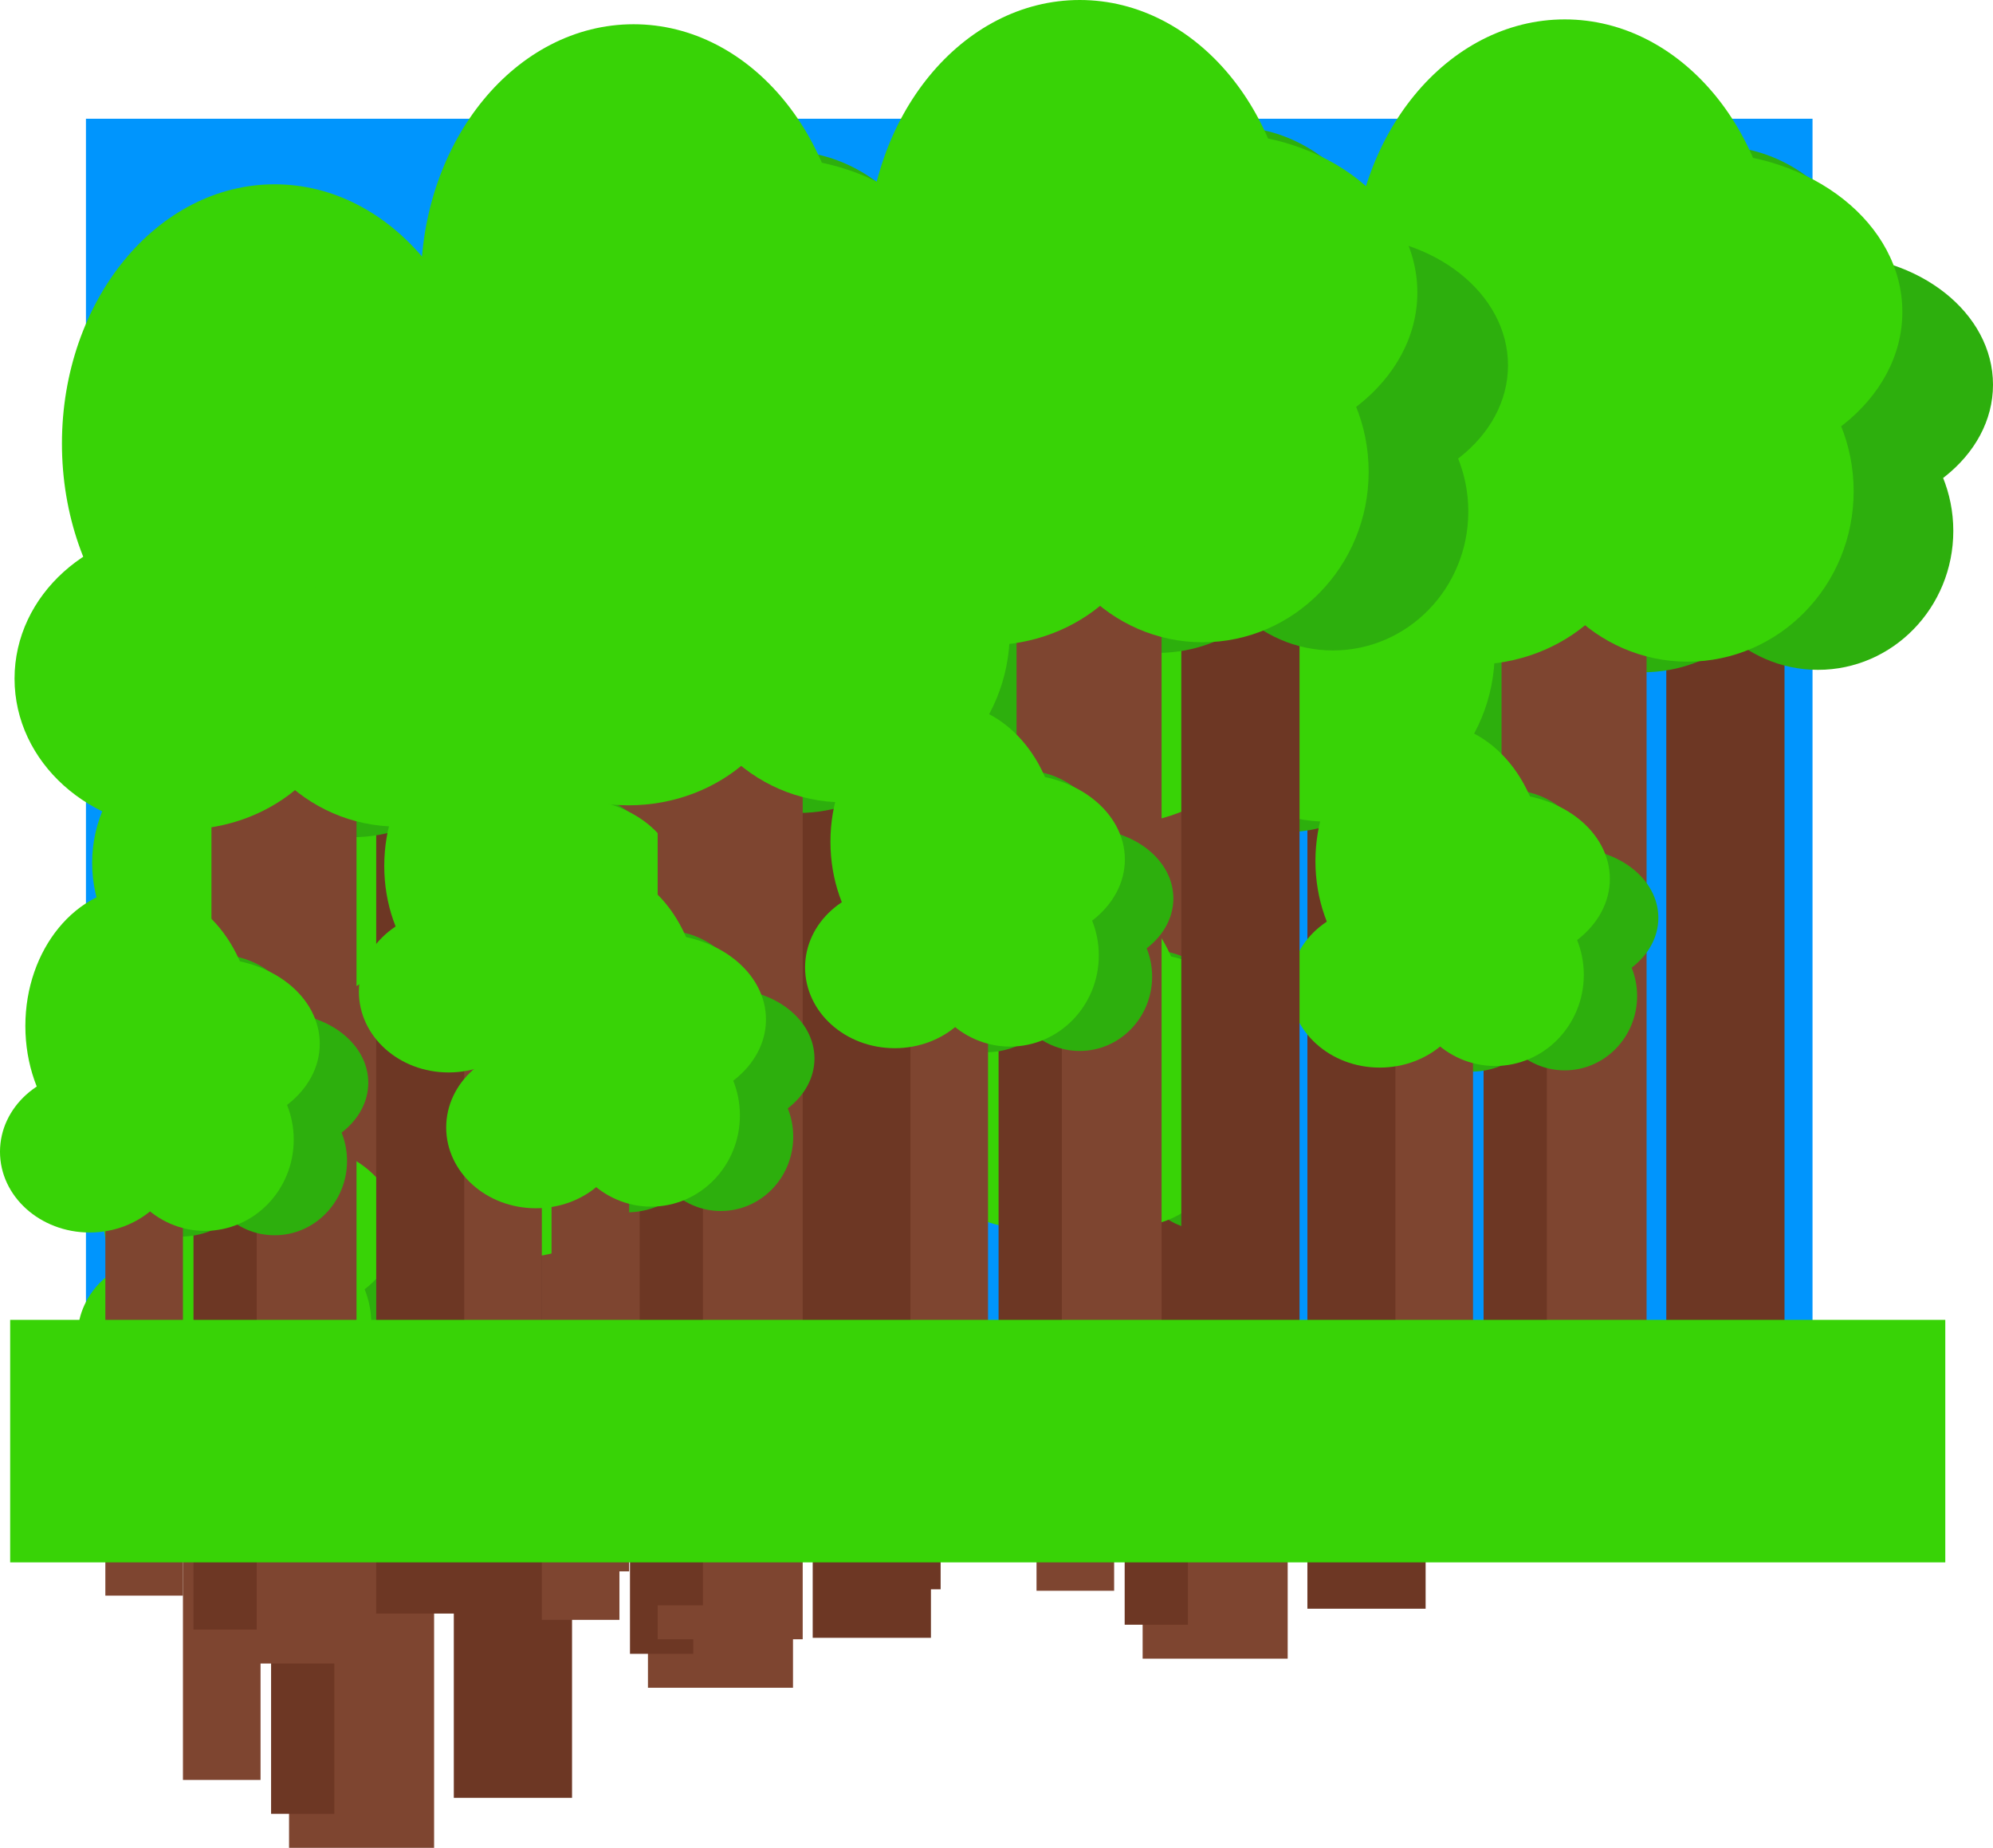 <svg version="1.1" xmlns="http://www.w3.org/2000/svg" xmlns:xlink="http://www.w3.org/1999/xlink" width="617.018" height="572.044" viewBox="0,0,617.018,572.044"><g transform="translate(53.875,63.215)"><g data-paper-data="{&quot;isPaintingLayer&quot;:true}" fill-rule="nonzero" stroke-width="0" stroke-linecap="butt" stroke-linejoin="miter" stroke-miterlimit="10" stroke-dasharray="" stroke-dashoffset="0" style="mix-blend-mode: normal"><path d="M-27.267,386.456v-412.913h534.535v412.913z" fill="#0095fd" stroke="none"/><path d="M86.621,493.364v-323.004h36.603v323.004z" fill="#6d3724" stroke="#000000"/><path d="M156.258,155.617c0,36.134 -24.035,65.426 -53.683,65.426c-29.648,0 -53.683,-29.292 -53.683,-65.426c0,-36.134 24.035,-65.426 53.683,-65.426c29.648,0 53.683,29.292 53.683,65.426z" fill="#2daf0d" stroke="none"/><path d="M175.478,209.246c0,23.757 -18.758,43.015 -41.898,43.015c-23.14,0 -41.898,-19.259 -41.898,-43.015c0,-23.757 18.758,-43.015 41.898,-43.015c23.14,0 41.898,19.259 41.898,43.015z" fill="#2daf0d" stroke="none"/><path d="M187.768,163.996c0,22.214 -22.76,40.222 -50.836,40.222c-28.076,0 -50.836,-18.008 -50.836,-40.222c0,-22.214 22.76,-40.222 50.836,-40.222c28.076,0 50.836,18.008 50.836,40.222z" fill="#2daf0d" stroke="none"/><path d="M121.491,214.933c0,21.037 -18.929,38.09 -42.28,38.09c-23.351,0 -42.28,-17.054 -42.28,-38.09c0,-21.037 18.929,-38.09 42.28,-38.09c23.351,0 42.28,17.054 42.28,38.09z" fill="#2daf0d" stroke="none"/><path d="M35.614,508.829v-359.577h44.905v359.577z" fill="#7e4530" stroke="#000000"/><path d="M121.045,131.164c0,44.329 -29.486,80.265 -65.859,80.265c-36.373,0 -65.859,-35.936 -65.859,-80.265c0,-44.329 29.486,-80.265 65.859,-80.265c36.373,0 65.859,35.936 65.859,80.265z" fill="#38d306" stroke="none"/><path d="M144.625,196.957c0,29.145 -23.013,52.771 -51.401,52.771c-28.388,0 -51.401,-23.627 -51.401,-52.771c0,-29.145 23.013,-52.771 51.401,-52.771c28.388,0 51.401,23.627 51.401,52.771z" fill="#38d306" stroke="none"/><path d="M159.702,141.444c0,27.252 -27.922,49.345 -62.366,49.345c-34.444,0 -62.366,-22.092 -62.366,-49.345c0,-27.252 27.922,-49.345 62.366,-49.345c34.444,0 62.366,22.092 62.366,49.345z" fill="#38d306" stroke="none"/><path d="M78.393,203.933c0,25.808 -23.223,46.729 -51.87,46.729c-28.647,0 -51.87,-20.921 -51.87,-46.729c0,-25.808 23.223,-46.729 51.87,-46.729c28.647,0 51.87,20.921 51.87,46.729z" fill="#38d306" stroke="none"/><path d="M30.051,498.318v-165.884h19.583v165.884z" fill="#6d3724" stroke="#000000"/><path d="M67.307,324.547c0,19.331 -12.858,35.003 -28.72,35.003c-15.862,0 -28.72,-15.671 -28.72,-35.003c0,-19.331 12.858,-35.003 28.72,-35.003c15.862,0 28.72,15.671 28.72,35.003z" fill="#2daf0d" stroke="none"/><path d="M77.589,353.238c0,12.71 -10.036,23.013 -22.415,23.013c-12.38,0 -22.415,-10.303 -22.415,-23.013c0,-12.71 10.036,-23.013 22.415,-23.013c12.38,0 22.415,10.303 22.415,23.013z" fill="#2daf0d" stroke="none"/><path d="M84.164,329.03c0,11.884 -12.177,21.519 -27.197,21.519c-15.021,0 -27.197,-9.634 -27.197,-21.519c0,-11.884 12.177,-21.519 27.197,-21.519c15.021,0 27.197,9.634 27.197,21.519z" fill="#2daf0d" stroke="none"/><path d="M48.707,356.28c0,11.255 -10.127,20.378 -22.62,20.378c-12.492,0 -22.62,-9.124 -22.62,-20.378c0,-11.255 10.127,-20.378 22.62,-20.378c12.492,0 22.62,9.124 22.62,20.378z" fill="#2daf0d" stroke="none"/><path d="M2.763,487.808v-166.667h24.024v166.667z" fill="#7e4530" stroke="#000000"/><path d="M48.468,311.464c0,23.716 -15.775,42.941 -35.234,42.941c-19.459,0 -35.234,-19.226 -35.234,-42.941c0,-23.716 15.775,-42.941 35.234,-42.941c19.459,0 35.234,19.226 35.234,42.941z" fill="#38d306" stroke="none"/><path d="M61.083,346.663c0,15.592 -12.312,28.232 -27.499,28.232c-15.187,0 -27.499,-12.64 -27.499,-28.232c0,-15.592 12.312,-28.232 27.499,-28.232c15.187,0 27.499,12.64 27.499,28.232z" fill="#38d306" stroke="none"/><path d="M69.149,316.964c0,14.58 -14.938,26.399 -33.366,26.399c-18.427,0 -33.366,-11.819 -33.366,-26.399c0,-14.58 14.938,-26.399 33.366,-26.399c18.427,0 33.366,11.819 33.366,26.399z" fill="#38d306" stroke="none"/><path d="M25.649,350.396c0,13.807 -12.424,25 -27.75,25c-15.326,0 -27.75,-11.193 -27.75,-25c0,-13.807 12.424,-25 27.75,-25c15.326,0 27.75,11.193 27.75,25z" fill="#38d306" stroke="none"/><path d="M197.732,443.815v-323.004h36.603v323.004z" fill="#6d3724" stroke="#000000"/><path d="M267.369,106.067c0,36.134 -24.035,65.426 -53.683,65.426c-29.648,0 -53.683,-29.292 -53.683,-65.426c0,-36.134 24.035,-65.426 53.683,-65.426c29.648,0 53.683,29.292 53.683,65.426z" fill="#2daf0d" stroke="none"/><path d="M286.589,159.697c0,23.757 -18.758,43.015 -41.898,43.015c-23.14,0 -41.898,-19.259 -41.898,-43.015c0,-23.757 18.758,-43.015 41.898,-43.015c23.14,0 41.898,19.259 41.898,43.015z" fill="#2daf0d" stroke="none"/><path d="M298.879,114.447c0,22.214 -22.76,40.222 -50.836,40.222c-28.076,0 -50.836,-18.008 -50.836,-40.222c0,-22.214 22.76,-40.222 50.836,-40.222c28.076,0 50.836,18.008 50.836,40.222z" fill="#2daf0d" stroke="none"/><path d="M232.602,165.383c0,21.037 -18.929,38.09 -42.28,38.09c-23.351,0 -42.28,-17.054 -42.28,-38.09c0,-21.037 18.929,-38.09 42.28,-38.09c23.351,0 42.28,17.054 42.28,38.09z" fill="#2daf0d" stroke="none"/><path d="M146.725,459.279v-359.577h44.905v359.577z" fill="#7e4530" stroke="#000000"/><path d="M232.156,81.614c0,44.329 -29.486,80.265 -65.859,80.265c-36.373,0 -65.859,-35.936 -65.859,-80.265c0,-44.329 29.486,-80.265 65.859,-80.265c36.373,0 65.859,35.936 65.859,80.265z" fill="#38d306" stroke="none"/><path d="M255.736,147.407c0,29.145 -23.013,52.771 -51.401,52.771c-28.388,0 -51.401,-23.627 -51.401,-52.771c0,-29.145 23.013,-52.771 51.401,-52.771c28.388,0 51.401,23.627 51.401,52.771z" fill="#38d306" stroke="none"/><path d="M270.813,91.895c0,27.252 -27.922,49.345 -62.366,49.345c-34.444,0 -62.366,-22.092 -62.366,-49.345c0,-27.252 27.922,-49.345 62.366,-49.345c34.444,0 62.366,22.092 62.366,49.345z" fill="#38d306" stroke="none"/><path d="M189.504,154.384c0,25.808 -23.223,46.729 -51.87,46.729c-28.647,0 -51.87,-20.921 -51.87,-46.729c0,-25.808 23.223,-46.729 51.87,-46.729c28.647,0 51.87,20.921 51.87,46.729z" fill="#38d306" stroke="none"/><path d="M141.162,448.769v-165.884h19.583v165.884z" fill="#6d3724" stroke="#000000"/><path d="M178.418,274.997c0,19.331 -12.858,35.003 -28.72,35.003c-15.862,0 -28.72,-15.671 -28.72,-35.003c0,-19.331 12.858,-35.003 28.72,-35.003c15.862,0 28.72,15.671 28.72,35.003z" fill="#2daf0d" stroke="none"/><path d="M188.7,303.688c0,12.71 -10.036,23.013 -22.415,23.013c-12.38,0 -22.415,-10.303 -22.415,-23.013c0,-12.71 10.036,-23.013 22.415,-23.013c12.38,0 22.415,10.303 22.415,23.013z" fill="#2daf0d" stroke="none"/><path d="M195.276,279.48c0,11.884 -12.177,21.519 -27.197,21.519c-15.021,0 -27.197,-9.634 -27.197,-21.519c0,-11.884 12.177,-21.519 27.197,-21.519c15.021,0 27.197,9.634 27.197,21.519z" fill="#2daf0d" stroke="none"/><path d="M159.818,306.731c0,11.255 -10.127,20.378 -22.62,20.378c-12.492,0 -22.62,-9.124 -22.62,-20.378c0,-11.255 10.127,-20.378 22.62,-20.378c12.493,0 22.62,9.124 22.62,20.378z" fill="#2daf0d" stroke="none"/><path d="M113.874,438.258v-166.667h24.024v166.667z" fill="#7e4530" stroke="#000000"/><path d="M159.579,261.915c0,23.716 -15.775,42.941 -35.234,42.941c-19.459,0 -35.234,-19.226 -35.234,-42.941c0,-23.716 15.775,-42.941 35.234,-42.941c19.459,0 35.234,19.226 35.234,42.941z" fill="#38d306" stroke="none"/><path d="M172.194,297.114c0,15.592 -12.312,28.232 -27.499,28.232c-15.187,0 -27.499,-12.64 -27.499,-28.232c0,-15.592 12.312,-28.232 27.499,-28.232c15.187,0 27.499,12.64 27.499,28.232z" fill="#38d306" stroke="none"/><path d="M180.261,267.415c0,14.58 -14.938,26.399 -33.366,26.399c-18.427,0 -33.366,-11.819 -33.366,-26.399c0,-14.58 14.938,-26.399 33.366,-26.399c18.427,0 33.366,11.819 33.366,26.399z" fill="#38d306" stroke="none"/><path d="M136.761,300.846c0,13.807 -12.424,25 -27.75,25c-15.326,0 -27.75,-11.193 -27.75,-25c0,-13.807 12.424,-25 27.75,-25c15.326,0 27.75,11.193 27.75,25z" fill="#38d306" stroke="none"/><path d="M62.597,436.307v-323.004h36.603v323.004z" fill="#6d3724" stroke="#000000"/><path d="M132.234,98.56c0,36.134 -24.035,65.426 -53.683,65.426c-29.648,0 -53.683,-29.292 -53.683,-65.426c0,-36.134 24.035,-65.426 53.683,-65.426c29.648,0 53.683,29.292 53.683,65.426z" fill="#2daf0d" stroke="none"/><path d="M151.454,152.189c0,23.757 -18.758,43.015 -41.898,43.015c-23.14,0 -41.898,-19.259 -41.898,-43.015c0,-23.757 18.758,-43.015 41.898,-43.015c23.14,0 41.898,19.259 41.898,43.015z" fill="#2daf0d" stroke="none"/><path d="M163.744,106.939c0,22.214 -22.76,40.222 -50.836,40.222c-28.076,0 -50.836,-18.008 -50.836,-40.222c0,-22.214 22.76,-40.222 50.836,-40.222c28.076,0 50.836,18.008 50.836,40.222z" fill="#2daf0d" stroke="none"/><path d="M97.467,157.876c0,21.037 -18.929,38.09 -42.28,38.09c-23.351,0 -42.28,-17.054 -42.28,-38.09c0,-21.037 18.929,-38.09 42.28,-38.09c23.351,0 42.28,17.054 42.28,38.09z" fill="#2daf0d" stroke="none"/><path d="M11.59,451.772v-359.577h44.905v359.577z" fill="#7e4530" stroke="#000000"/><path d="M97.021,74.107c0,44.329 -29.486,80.265 -65.859,80.265c-36.373,0 -65.859,-35.936 -65.859,-80.265c0,-44.329 29.486,-80.265 65.859,-80.265c36.373,0 65.859,35.936 65.859,80.265z" fill="#38d306" stroke="none"/><path d="M120.601,139.9c0,29.145 -23.013,52.771 -51.401,52.771c-28.388,0 -51.401,-23.627 -51.401,-52.771c0,-29.145 23.013,-52.771 51.401,-52.771c28.388,0 51.401,23.627 51.401,52.771z" fill="#38d306" stroke="none"/><path d="M135.678,84.387c0,27.252 -27.922,49.345 -62.366,49.345c-34.444,0 -62.366,-22.092 -62.366,-49.345c0,-27.252 27.922,-49.345 62.366,-49.345c34.444,0 62.366,22.092 62.366,49.345z" fill="#38d306" stroke="none"/><path d="M54.369,146.876c0,25.808 -23.223,46.729 -51.87,46.729c-28.647,0 -51.87,-20.921 -51.87,-46.729c0,-25.808 23.223,-46.729 51.87,-46.729c28.647,0 51.87,20.921 51.87,46.729z" fill="#38d306" stroke="none"/><path d="M6.027,441.261v-165.884h19.583v165.884z" fill="#6d3724" stroke="#000000"/><path d="M43.283,267.49c0,19.331 -12.858,35.003 -28.72,35.003c-15.862,0 -28.72,-15.671 -28.72,-35.003c0,-19.331 12.858,-35.003 28.72,-35.003c15.862,0 28.72,15.671 28.72,35.003z" fill="#2daf0d" stroke="none"/><path d="M53.565,296.181c0,12.71 -10.036,23.013 -22.415,23.013c-12.38,0 -22.415,-10.303 -22.415,-23.013c0,-12.71 10.036,-23.013 22.415,-23.013c12.38,0 22.415,10.303 22.415,23.013z" fill="#2daf0d" stroke="none"/><path d="M60.14,271.973c0,11.884 -12.177,21.519 -27.197,21.519c-15.021,0 -27.197,-9.634 -27.197,-21.519c0,-11.884 12.177,-21.519 27.197,-21.519c15.021,0 27.197,9.634 27.197,21.519z" fill="#2daf0d" stroke="none"/><path d="M24.683,299.223c0,11.255 -10.127,20.378 -22.62,20.378c-12.492,0 -22.62,-9.124 -22.62,-20.378c0,-11.255 10.127,-20.378 22.62,-20.378c12.492,0 22.62,9.124 22.62,20.378z" fill="#2daf0d" stroke="none"/><path d="M-21.261,430.751v-166.667h24.024v166.667z" fill="#7e4530" stroke="#000000"/><path d="M24.444,254.407c0,23.716 -15.775,42.941 -35.234,42.941c-19.459,0 -35.234,-19.226 -35.234,-42.941c0,-23.716 15.775,-42.941 35.234,-42.941c19.459,0 35.234,19.226 35.234,42.941z" fill="#38d306" stroke="none"/><path d="M37.059,289.606c0,15.592 -12.312,28.232 -27.499,28.232c-15.187,0 -27.499,-12.64 -27.499,-28.232c0,-15.592 12.312,-28.232 27.499,-28.232c15.187,0 27.499,12.64 27.499,28.232z" fill="#38d306" stroke="none"/><path d="M45.125,259.907c0,14.58 -14.938,26.399 -33.366,26.399c-18.427,0 -33.366,-11.819 -33.366,-26.399c0,-14.58 14.938,-26.399 33.366,-26.399c18.427,0 33.366,11.819 33.366,26.399z" fill="#38d306" stroke="none"/><path d="M1.625,293.339c0,13.807 -12.424,25 -27.75,25c-15.326,0 -27.75,-11.193 -27.75,-25c0,-13.807 12.424,-25 27.75,-25c15.326,0 27.75,11.193 27.75,25z" fill="#38d306" stroke="none"/><path d="M173.708,386.758v-323.004h36.603v323.004z" fill="#6d3724" stroke="#000000"/><path d="M243.345,49.01c0,36.134 -24.035,65.426 -53.683,65.426c-29.648,0 -53.683,-29.292 -53.683,-65.426c0,-36.134 24.035,-65.426 53.683,-65.426c29.648,0 53.683,29.292 53.683,65.426z" fill="#2daf0d" stroke="none"/><path d="M262.565,102.64c0,23.757 -18.758,43.015 -41.898,43.015c-23.14,0 -41.898,-19.259 -41.898,-43.015c0,-23.757 18.758,-43.015 41.898,-43.015c23.14,0 41.898,19.259 41.898,43.015z" fill="#2daf0d" stroke="none"/><path d="M274.855,57.39c0,22.214 -22.76,40.222 -50.836,40.222c-28.076,0 -50.836,-18.008 -50.836,-40.222c0,-22.214 22.76,-40.222 50.836,-40.222c28.076,0 50.836,18.008 50.836,40.222z" fill="#2daf0d" stroke="none"/><path d="M208.578,108.326c0,21.037 -18.929,38.09 -42.28,38.09c-23.351,0 -42.28,-17.054 -42.28,-38.09c0,-21.037 18.929,-38.09 42.28,-38.09c23.351,0 42.28,17.054 42.28,38.09z" fill="#2daf0d" stroke="none"/><path d="M122.701,402.222v-359.577h44.905v359.577z" fill="#7e4530" stroke="#000000"/><path d="M208.132,24.557c0,44.329 -29.486,80.265 -65.859,80.265c-36.373,0 -65.859,-35.936 -65.859,-80.265c0,-44.329 29.486,-80.265 65.859,-80.265c36.373,0 65.859,35.936 65.859,80.265z" fill="#38d306" stroke="none"/><path d="M231.712,90.35c0,29.145 -23.013,52.771 -51.401,52.771c-28.388,0 -51.401,-23.627 -51.401,-52.771c0,-29.145 23.013,-52.771 51.401,-52.771c28.388,0 51.401,23.627 51.401,52.771z" fill="#38d306" stroke="none"/><path d="M246.789,34.838c0,27.252 -27.922,49.345 -62.366,49.345c-34.444,0 -62.366,-22.092 -62.366,-49.345c0,-27.252 27.922,-49.345 62.366,-49.345c34.444,0 62.366,22.092 62.366,49.345z" fill="#38d306" stroke="none"/><path d="M165.48,97.327c0,25.808 -23.223,46.729 -51.87,46.729c-28.647,0 -51.87,-20.921 -51.87,-46.729c0,-25.808 23.223,-46.729 51.87,-46.729c28.647,0 51.87,20.921 51.87,46.729z" fill="#38d306" stroke="none"/><path d="M117.138,391.712v-165.884h19.583v165.884z" fill="#6d3724" stroke="#000000"/><path d="M154.394,217.94c0,19.331 -12.858,35.003 -28.72,35.003c-15.862,0 -28.72,-15.671 -28.72,-35.003c0,-19.331 12.858,-35.003 28.72,-35.003c15.862,0 28.72,15.671 28.72,35.003z" fill="#2daf0d" stroke="none"/><path d="M164.676,246.631c0,12.71 -10.036,23.013 -22.415,23.013c-12.38,0 -22.415,-10.303 -22.415,-23.013c0,-12.71 10.036,-23.013 22.415,-23.013c12.38,0 22.415,10.303 22.415,23.013z" fill="#2daf0d" stroke="none"/><path d="M171.251,222.423c0,11.884 -12.177,21.519 -27.197,21.519c-15.021,0 -27.197,-9.634 -27.197,-21.519c0,-11.884 12.177,-21.519 27.197,-21.519c15.021,0 27.197,9.634 27.197,21.519z" fill="#2daf0d" stroke="none"/><path d="M135.794,249.674c0,11.255 -10.127,20.378 -22.62,20.378c-12.492,0 -22.62,-9.124 -22.62,-20.378c0,-11.255 10.127,-20.378 22.62,-20.378c12.493,0 22.62,9.124 22.62,20.378z" fill="#2daf0d" stroke="none"/><path d="M89.85,381.201v-166.667h24.024v166.667z" fill="#7e4530" stroke="#000000"/><path d="M135.555,204.858c0,23.716 -15.775,42.941 -35.234,42.941c-19.459,0 -35.234,-19.226 -35.234,-42.941c0,-23.716 15.775,-42.941 35.234,-42.941c19.459,0 35.234,19.226 35.234,42.941z" fill="#38d306" stroke="none"/><path d="M148.17,240.057c0,15.592 -12.312,28.232 -27.499,28.232c-15.187,0 -27.499,-12.64 -27.499,-28.232c0,-15.592 12.312,-28.232 27.499,-28.232c15.187,0 27.499,12.64 27.499,28.232z" fill="#38d306" stroke="none"/><path d="M156.236,210.358c0,14.58 -14.938,26.399 -33.366,26.399c-18.427,0 -33.366,-11.819 -33.366,-26.399c0,-14.58 14.938,-26.399 33.366,-26.399c18.427,0 33.366,11.819 33.366,26.399z" fill="#38d306" stroke="none"/><path d="M112.736,243.789c0,13.807 -12.424,25 -27.75,25c-15.326,0 -27.75,-11.193 -27.75,-25c0,-13.807 12.424,-25 27.75,-25c15.326,0 27.75,11.193 27.75,25z" fill="#38d306" stroke="none"/><path d="M350.885,434.806v-323.004h36.603v323.004z" fill="#6d3724" stroke="#000000"/><path d="M420.522,97.058c0,36.134 -24.035,65.426 -53.683,65.426c-29.648,0 -53.683,-29.292 -53.683,-65.426c0,-36.134 24.035,-65.426 53.683,-65.426c29.648,0 53.683,29.292 53.683,65.426z" fill="#2daf0d" stroke="none"/><path d="M439.742,150.688c0,23.757 -18.758,43.015 -41.898,43.015c-23.14,0 -41.898,-19.259 -41.898,-43.015c0,-23.757 18.758,-43.015 41.898,-43.015c23.14,0 41.898,19.259 41.898,43.015z" fill="#2daf0d" stroke="none"/><path d="M452.032,105.438c0,22.214 -22.76,40.222 -50.836,40.222c-28.076,0 -50.836,-18.008 -50.836,-40.222c0,-22.214 22.76,-40.222 50.836,-40.222c28.076,0 50.836,18.008 50.836,40.222z" fill="#2daf0d" stroke="none"/><path d="M385.755,156.374c0,21.037 -18.929,38.09 -42.28,38.09c-23.351,0 -42.28,-17.054 -42.28,-38.09c0,-21.037 18.929,-38.09 42.28,-38.09c23.351,0 42.28,17.054 42.28,38.09z" fill="#2daf0d" stroke="none"/><path d="M299.878,450.27v-359.577h44.905v359.577z" fill="#7e4530" stroke="#000000"/><path d="M385.31,72.605c0,44.329 -29.486,80.265 -65.859,80.265c-36.373,0 -65.859,-35.936 -65.859,-80.265c0,-44.329 29.486,-80.265 65.859,-80.265c36.373,0 65.859,35.936 65.859,80.265z" fill="#38d306" stroke="none"/><path d="M408.889,138.398c0,29.145 -23.013,52.771 -51.401,52.771c-28.388,0 -51.401,-23.627 -51.401,-52.771c0,-29.145 23.013,-52.771 51.401,-52.771c28.388,0 51.401,23.627 51.401,52.771z" fill="#38d306" stroke="none"/><path d="M423.967,82.886c0,27.252 -27.922,49.345 -62.366,49.345c-34.444,0 -62.366,-22.092 -62.366,-49.345c0,-27.252 27.922,-49.345 62.366,-49.345c34.444,0 62.366,22.092 62.366,49.345z" fill="#38d306" stroke="none"/><path d="M342.657,145.375c0,25.808 -23.223,46.729 -51.87,46.729c-28.647,0 -51.87,-20.921 -51.87,-46.729c0,-25.808 23.223,-46.729 51.87,-46.729c28.647,0 51.87,20.921 51.87,46.729z" fill="#38d306" stroke="none"/><path d="M294.315,439.76v-165.884h19.583v165.884z" fill="#6d3724" stroke="#000000"/><path d="M331.571,265.988c0,19.331 -12.858,35.003 -28.72,35.003c-15.862,0 -28.72,-15.671 -28.72,-35.003c0,-19.331 12.858,-35.003 28.72,-35.003c15.862,0 28.72,15.671 28.72,35.003z" fill="#2daf0d" stroke="none"/><path d="M341.854,294.679c0,12.71 -10.036,23.013 -22.415,23.013c-12.38,0 -22.415,-10.303 -22.415,-23.013c0,-12.71 10.036,-23.013 22.415,-23.013c12.38,0 22.415,10.303 22.415,23.013z" fill="#2daf0d" stroke="none"/><path d="M348.429,270.471c0,11.884 -12.177,21.519 -27.197,21.519c-15.021,0 -27.197,-9.634 -27.197,-21.519c0,-11.884 12.177,-21.519 27.197,-21.519c15.021,0 27.197,9.634 27.197,21.519z" fill="#2daf0d" stroke="none"/><path d="M312.971,297.722c0,11.255 -10.127,20.378 -22.62,20.378c-12.492,0 -22.62,-9.124 -22.62,-20.378c0,-11.255 10.127,-20.378 22.62,-20.378c12.493,0 22.62,9.124 22.62,20.378z" fill="#2daf0d" stroke="none"/><path d="M267.027,429.249v-166.667h24.024v166.667z" fill="#7e4530" stroke="#000000"/><path d="M312.732,252.906c0,23.716 -15.775,42.941 -35.234,42.941c-19.459,0 -35.234,-19.226 -35.234,-42.941c0,-23.716 15.775,-42.941 35.234,-42.941c19.459,0 35.234,19.226 35.234,42.941z" fill="#38d306" stroke="none"/><path d="M325.347,288.105c0,15.592 -12.312,28.232 -27.499,28.232c-15.187,0 -27.499,-12.64 -27.499,-28.232c0,-15.592 12.312,-28.232 27.499,-28.232c15.187,0 27.499,12.64 27.499,28.232z" fill="#38d306" stroke="none"/><path d="M333.414,258.406c0,14.58 -14.938,26.399 -33.366,26.399c-18.427,0 -33.366,-11.819 -33.366,-26.399c0,-14.58 14.938,-26.399 33.366,-26.399c18.427,0 33.366,11.819 33.366,26.399z" fill="#38d306" stroke="none"/><path d="M289.914,291.837c0,13.807 -12.424,25 -27.75,25c-15.326,0 -27.75,-11.193 -27.75,-25c0,-13.807 12.424,-25 27.75,-25c15.326,0 27.75,11.193 27.75,25z" fill="#38d306" stroke="none"/><path d="M461.996,385.256v-323.004h36.603v323.004z" fill="#6d3724" stroke="#000000"/><path d="M531.633,47.509c0,36.134 -24.035,65.426 -53.683,65.426c-29.648,0 -53.683,-29.292 -53.683,-65.426c0,-36.134 24.035,-65.426 53.683,-65.426c29.648,0 53.683,29.292 53.683,65.426z" fill="#2daf0d" stroke="none"/><path d="M550.853,101.138c0,23.757 -18.758,43.015 -41.898,43.015c-23.14,0 -41.898,-19.259 -41.898,-43.015c0,-23.757 18.758,-43.015 41.898,-43.015c23.14,0 41.898,19.259 41.898,43.015z" fill="#2daf0d" stroke="none"/><path d="M563.143,55.888c0,22.214 -22.76,40.222 -50.836,40.222c-28.076,0 -50.836,-18.008 -50.836,-40.222c0,-22.214 22.76,-40.222 50.836,-40.222c28.076,0 50.836,18.008 50.836,40.222z" fill="#2daf0d" stroke="none"/><path d="M496.866,106.825c0,21.037 -18.929,38.09 -42.28,38.09c-23.351,0 -42.28,-17.054 -42.28,-38.09c0,-21.037 18.929,-38.09 42.28,-38.09c23.351,0 42.28,17.054 42.28,38.09z" fill="#2daf0d" stroke="none"/><path d="M410.989,400.721v-359.577h44.905v359.577z" fill="#7e4530" stroke="#000000"/><path d="M496.421,23.056c0,44.329 -29.486,80.265 -65.859,80.265c-36.373,0 -65.859,-35.936 -65.859,-80.265c0,-44.329 29.486,-80.265 65.859,-80.265c36.373,0 65.859,35.936 65.859,80.265z" fill="#38d306" stroke="none"/><path d="M520,88.849c0,29.145 -23.013,52.771 -51.401,52.771c-28.388,0 -51.401,-23.627 -51.401,-52.771c0,-29.145 23.013,-52.771 51.401,-52.771c28.388,0 51.401,23.627 51.401,52.771z" fill="#38d306" stroke="none"/><path d="M535.078,33.336c0,27.252 -27.922,49.345 -62.366,49.345c-34.444,0 -62.366,-22.092 -62.366,-49.345c0,-27.252 27.922,-49.345 62.366,-49.345c34.444,0 62.366,22.092 62.366,49.345z" fill="#38d306" stroke="none"/><path d="M453.769,95.825c0,25.808 -23.223,46.729 -51.87,46.729c-28.647,0 -51.87,-20.921 -51.87,-46.729c0,-25.808 23.223,-46.729 51.87,-46.729c28.647,0 51.87,20.921 51.87,46.729z" fill="#38d306" stroke="none"/><path d="M405.426,390.21v-165.884h19.583v165.884z" fill="#6d3724" stroke="#000000"/><path d="M442.682,216.438c0,19.331 -12.858,35.003 -28.72,35.003c-15.862,0 -28.72,-15.671 -28.72,-35.003c0,-19.331 12.858,-35.003 28.72,-35.003c15.862,0 28.72,15.671 28.72,35.003z" fill="#2daf0d" stroke="none"/><path d="M452.965,245.13c0,12.71 -10.036,23.013 -22.415,23.013c-12.38,0 -22.415,-10.303 -22.415,-23.013c0,-12.71 10.036,-23.013 22.415,-23.013c12.38,0 22.415,10.303 22.415,23.013z" fill="#2daf0d" stroke="none"/><path d="M459.54,220.922c0,11.884 -12.177,21.519 -27.197,21.519c-15.021,0 -27.197,-9.634 -27.197,-21.519c0,-11.884 12.177,-21.519 27.197,-21.519c15.021,0 27.197,9.634 27.197,21.519z" fill="#2daf0d" stroke="none"/><path d="M424.082,248.172c0,11.255 -10.127,20.378 -22.62,20.378c-12.493,0 -22.62,-9.124 -22.62,-20.378c0,-11.255 10.127,-20.378 22.62,-20.378c12.492,0 22.62,9.124 22.62,20.378z" fill="#2daf0d" stroke="none"/><path d="M378.138,379.7v-166.667h24.024v166.667z" fill="#7e4530" stroke="#000000"/><path d="M423.843,203.356c0,23.716 -15.775,42.941 -35.234,42.941c-19.459,0 -35.234,-19.226 -35.234,-42.941c0,-23.716 15.775,-42.941 35.234,-42.941c19.459,0 35.234,19.226 35.234,42.941z" fill="#38d306" stroke="none"/><path d="M436.458,238.555c0,15.592 -12.312,28.232 -27.499,28.232c-15.187,0 -27.499,-12.64 -27.499,-28.232c0,-15.592 12.312,-28.232 27.499,-28.232c15.187,0 27.499,12.64 27.499,28.232z" fill="#38d306" stroke="none"/><path d="M444.525,208.856c0,14.58 -14.938,26.399 -33.366,26.399c-18.427,0 -33.366,-11.819 -33.366,-26.399c0,-14.58 14.938,-26.399 33.366,-26.399c18.427,0 33.366,11.819 33.366,26.399z" fill="#38d306" stroke="none"/><path d="M401.025,242.288c0,13.807 -12.424,25 -27.75,25c-15.326,0 -27.75,-11.193 -27.75,-25c0,-13.807 12.424,-25 27.75,-25c15.326,0 27.75,11.193 27.75,25z" fill="#38d306" stroke="none"/><path d="M200.735,428.8v-323.004h36.603v323.004z" fill="#6d3724" stroke="#000000"/><path d="M270.372,91.052c0,36.134 -24.035,65.426 -53.683,65.426c-29.648,0 -53.683,-29.292 -53.683,-65.426c0,-36.134 24.035,-65.426 53.683,-65.426c29.648,0 53.683,29.292 53.683,65.426z" fill="#2daf0d" stroke="none"/><path d="M289.592,144.682c0,23.757 -18.758,43.015 -41.898,43.015c-23.14,0 -41.898,-19.259 -41.898,-43.015c0,-23.757 18.758,-43.015 41.898,-43.015c23.14,0 41.898,19.259 41.898,43.015z" fill="#2daf0d" stroke="none"/><path d="M301.882,99.432c0,22.214 -22.76,40.222 -50.836,40.222c-28.076,0 -50.836,-18.008 -50.836,-40.222c0,-22.214 22.76,-40.222 50.836,-40.222c28.076,0 50.836,18.008 50.836,40.222z" fill="#2daf0d" stroke="none"/><path d="M235.605,150.368c0,21.037 -18.929,38.09 -42.28,38.09c-23.351,0 -42.28,-17.054 -42.28,-38.09c0,-21.037 18.929,-38.09 42.28,-38.09c23.351,0 42.28,17.054 42.28,38.09z" fill="#2daf0d" stroke="none"/><path d="M149.728,444.264v-359.577h44.905v359.577z" fill="#7e4530" stroke="#000000"/><path d="M235.159,66.599c0,44.329 -29.486,80.265 -65.859,80.265c-36.373,0 -65.859,-35.936 -65.859,-80.265c0,-44.329 29.486,-80.265 65.859,-80.265c36.373,0 65.859,35.936 65.859,80.265z" fill="#38d306" stroke="none"/><path d="M258.739,132.392c0,29.145 -23.013,52.771 -51.401,52.771c-28.388,0 -51.401,-23.627 -51.401,-52.771c0,-29.145 23.013,-52.771 51.401,-52.771c28.388,0 51.401,23.627 51.401,52.771z" fill="#38d306" stroke="none"/><path d="M273.816,76.88c0,27.252 -27.922,49.345 -62.366,49.345c-34.444,0 -62.366,-22.092 -62.366,-49.345c0,-27.252 27.922,-49.345 62.366,-49.345c34.444,0 62.366,22.092 62.366,49.345z" fill="#38d306" stroke="none"/><path d="M192.507,139.369c0,25.808 -23.223,46.729 -51.87,46.729c-28.647,0 -51.87,-20.921 -51.87,-46.729c0,-25.808 23.223,-46.729 51.87,-46.729c28.647,0 51.87,20.921 51.87,46.729z" fill="#38d306" stroke="none"/><path d="M144.165,433.754v-165.884h19.583v165.884z" fill="#6d3724" stroke="#000000"/><path d="M181.421,259.982c0,19.331 -12.858,35.003 -28.72,35.003c-15.862,0 -28.72,-15.671 -28.72,-35.003c0,-19.331 12.858,-35.003 28.72,-35.003c15.862,0 28.72,15.671 28.72,35.003z" fill="#2daf0d" stroke="none"/><path d="M191.703,288.673c0,12.71 -10.036,23.013 -22.415,23.013c-12.38,0 -22.415,-10.303 -22.415,-23.013c0,-12.71 10.036,-23.013 22.415,-23.013c12.38,0 22.415,10.303 22.415,23.013z" fill="#2daf0d" stroke="none"/><path d="M198.279,264.465c0,11.884 -12.177,21.519 -27.197,21.519c-15.021,0 -27.197,-9.634 -27.197,-21.519c0,-11.884 12.177,-21.519 27.197,-21.519c15.021,0 27.197,9.634 27.197,21.519z" fill="#2daf0d" stroke="none"/><path d="M162.821,291.716c0,11.255 -10.127,20.378 -22.62,20.378c-12.492,0 -22.62,-9.124 -22.62,-20.378c0,-11.255 10.127,-20.378 22.62,-20.378c12.493,0 22.62,9.124 22.62,20.378z" fill="#2daf0d" stroke="none"/><path d="M116.877,423.243v-166.667h24.024v166.667z" fill="#7e4530" stroke="#000000"/><path d="M162.582,246.9c0,23.716 -15.775,42.941 -35.234,42.941c-19.459,0 -35.234,-19.226 -35.234,-42.941c0,-23.716 15.775,-42.941 35.234,-42.941c19.459,0 35.234,19.226 35.234,42.941z" fill="#38d306" stroke="none"/><path d="M175.197,282.099c0,15.592 -12.312,28.232 -27.499,28.232c-15.187,0 -27.499,-12.64 -27.499,-28.232c0,-15.592 12.312,-28.232 27.499,-28.232c15.187,0 27.499,12.64 27.499,28.232z" fill="#38d306" stroke="none"/><path d="M183.264,252.4c0,14.58 -14.938,26.399 -33.366,26.399c-18.427,0 -33.366,-11.819 -33.366,-26.399c0,-14.58 14.938,-26.399 33.366,-26.399c18.427,0 33.366,11.819 33.366,26.399z" fill="#38d306" stroke="none"/><path d="M139.764,285.831c0,13.807 -12.424,25 -27.75,25c-15.326,0 -27.75,-11.193 -27.75,-25c0,-13.807 12.424,-25 27.75,-25c15.326,0 27.75,11.193 27.75,25z" fill="#38d306" stroke="none"/><path d="M311.846,379.25v-323.004h36.603v323.004z" fill="#6d3724" stroke="#000000"/><path d="M381.483,41.503c0,36.134 -24.035,65.426 -53.683,65.426c-29.648,0 -53.683,-29.292 -53.683,-65.426c0,-36.134 24.035,-65.426 53.683,-65.426c29.648,0 53.683,29.292 53.683,65.426z" fill="#2daf0d" stroke="none"/><path d="M400.703,95.132c0,23.757 -18.758,43.015 -41.898,43.015c-23.14,0 -41.898,-19.259 -41.898,-43.015c0,-23.757 18.758,-43.015 41.898,-43.015c23.14,0 41.898,19.259 41.898,43.015z" fill="#2daf0d" stroke="none"/><path d="M412.993,49.882c0,22.214 -22.76,40.222 -50.836,40.222c-28.076,0 -50.836,-18.008 -50.836,-40.222c0,-22.214 22.76,-40.222 50.836,-40.222c28.076,0 50.836,18.008 50.836,40.222z" fill="#2daf0d" stroke="none"/><path d="M346.716,100.819c0,21.037 -18.929,38.09 -42.28,38.09c-23.351,0 -42.28,-17.054 -42.28,-38.09c0,-21.037 18.929,-38.09 42.28,-38.09c23.351,0 42.28,17.054 42.28,38.09z" fill="#2daf0d" stroke="none"/><path d="M260.839,394.715v-359.577h44.905v359.577z" fill="#7e4530" stroke="#000000"/><path d="M346.271,17.05c0,44.329 -29.486,80.265 -65.859,80.265c-36.373,0 -65.859,-35.936 -65.859,-80.265c0,-44.329 29.486,-80.265 65.859,-80.265c36.373,0 65.859,35.936 65.859,80.265z" fill="#38d306" stroke="none"/><path d="M369.85,82.843c0,29.145 -23.013,52.771 -51.401,52.771c-28.388,0 -51.401,-23.627 -51.401,-52.771c0,-29.145 23.013,-52.771 51.401,-52.771c28.388,0 51.401,23.627 51.401,52.771z" fill="#38d306" stroke="none"/><path d="M384.928,27.33c0,27.252 -27.922,49.345 -62.366,49.345c-34.444,0 -62.366,-22.092 -62.366,-49.345c0,-27.252 27.922,-49.345 62.366,-49.345c34.444,0 62.366,22.092 62.366,49.345z" fill="#38d306" stroke="none"/><path d="M303.618,89.819c0,25.808 -23.223,46.729 -51.87,46.729c-28.647,0 -51.87,-20.921 -51.87,-46.729c0,-25.808 23.223,-46.729 51.87,-46.729c28.647,0 51.87,20.921 51.87,46.729z" fill="#38d306" stroke="none"/><path d="M255.276,384.204v-165.884h19.583v165.884z" fill="#6d3724" stroke="#000000"/><path d="M292.532,210.432c0,19.331 -12.858,35.003 -28.72,35.003c-15.862,0 -28.72,-15.671 -28.72,-35.003c0,-19.331 12.858,-35.003 28.72,-35.003c15.862,0 28.72,15.671 28.72,35.003z" fill="#2daf0d" stroke="none"/><path d="M302.815,239.124c0,12.71 -10.036,23.013 -22.415,23.013c-12.38,0 -22.415,-10.303 -22.415,-23.013c0,-12.71 10.036,-23.013 22.415,-23.013c12.38,0 22.415,10.303 22.415,23.013z" fill="#2daf0d" stroke="none"/><path d="M309.39,214.916c0,11.884 -12.177,21.519 -27.197,21.519c-15.021,0 -27.197,-9.634 -27.197,-21.519c0,-11.884 12.177,-21.519 27.197,-21.519c15.021,0 27.197,9.634 27.197,21.519z" fill="#2daf0d" stroke="none"/><path d="M273.932,242.166c0,11.255 -10.127,20.378 -22.62,20.378c-12.493,0 -22.62,-9.124 -22.62,-20.378c0,-11.255 10.127,-20.378 22.62,-20.378c12.493,0 22.62,9.124 22.62,20.378z" fill="#2daf0d" stroke="none"/><path d="M227.988,373.694v-166.667h24.024v166.667z" fill="#7e4530" stroke="#000000"/><path d="M273.693,197.35c0,23.716 -15.775,42.941 -35.234,42.941c-19.459,0 -35.234,-19.226 -35.234,-42.941c0,-23.716 15.775,-42.941 35.234,-42.941c19.459,0 35.234,19.226 35.234,42.941z" fill="#38d306" stroke="none"/><path d="M286.308,232.549c0,15.592 -12.312,28.232 -27.499,28.232c-15.187,0 -27.499,-12.64 -27.499,-28.232c0,-15.592 12.312,-28.232 27.499,-28.232c15.187,0 27.499,12.64 27.499,28.232z" fill="#38d306" stroke="none"/><path d="M294.375,202.85c0,14.58 -14.938,26.399 -33.366,26.399c-18.427,0 -33.366,-11.819 -33.366,-26.399c0,-14.58 14.938,-26.399 33.366,-26.399c18.427,0 33.366,11.819 33.366,26.399z" fill="#38d306" stroke="none"/><path d="M250.875,236.282c0,13.807 -12.424,25 -27.75,25c-15.326,0 -27.75,-11.193 -27.75,-25c0,-13.807 12.424,-25 27.75,-25c15.326,0 27.75,11.193 27.75,25z" fill="#38d306" stroke="none"/><path d="M-50.728,420.458v-75.075h599.099v75.075z" fill="#38d306" stroke="none"/></g></g></svg>